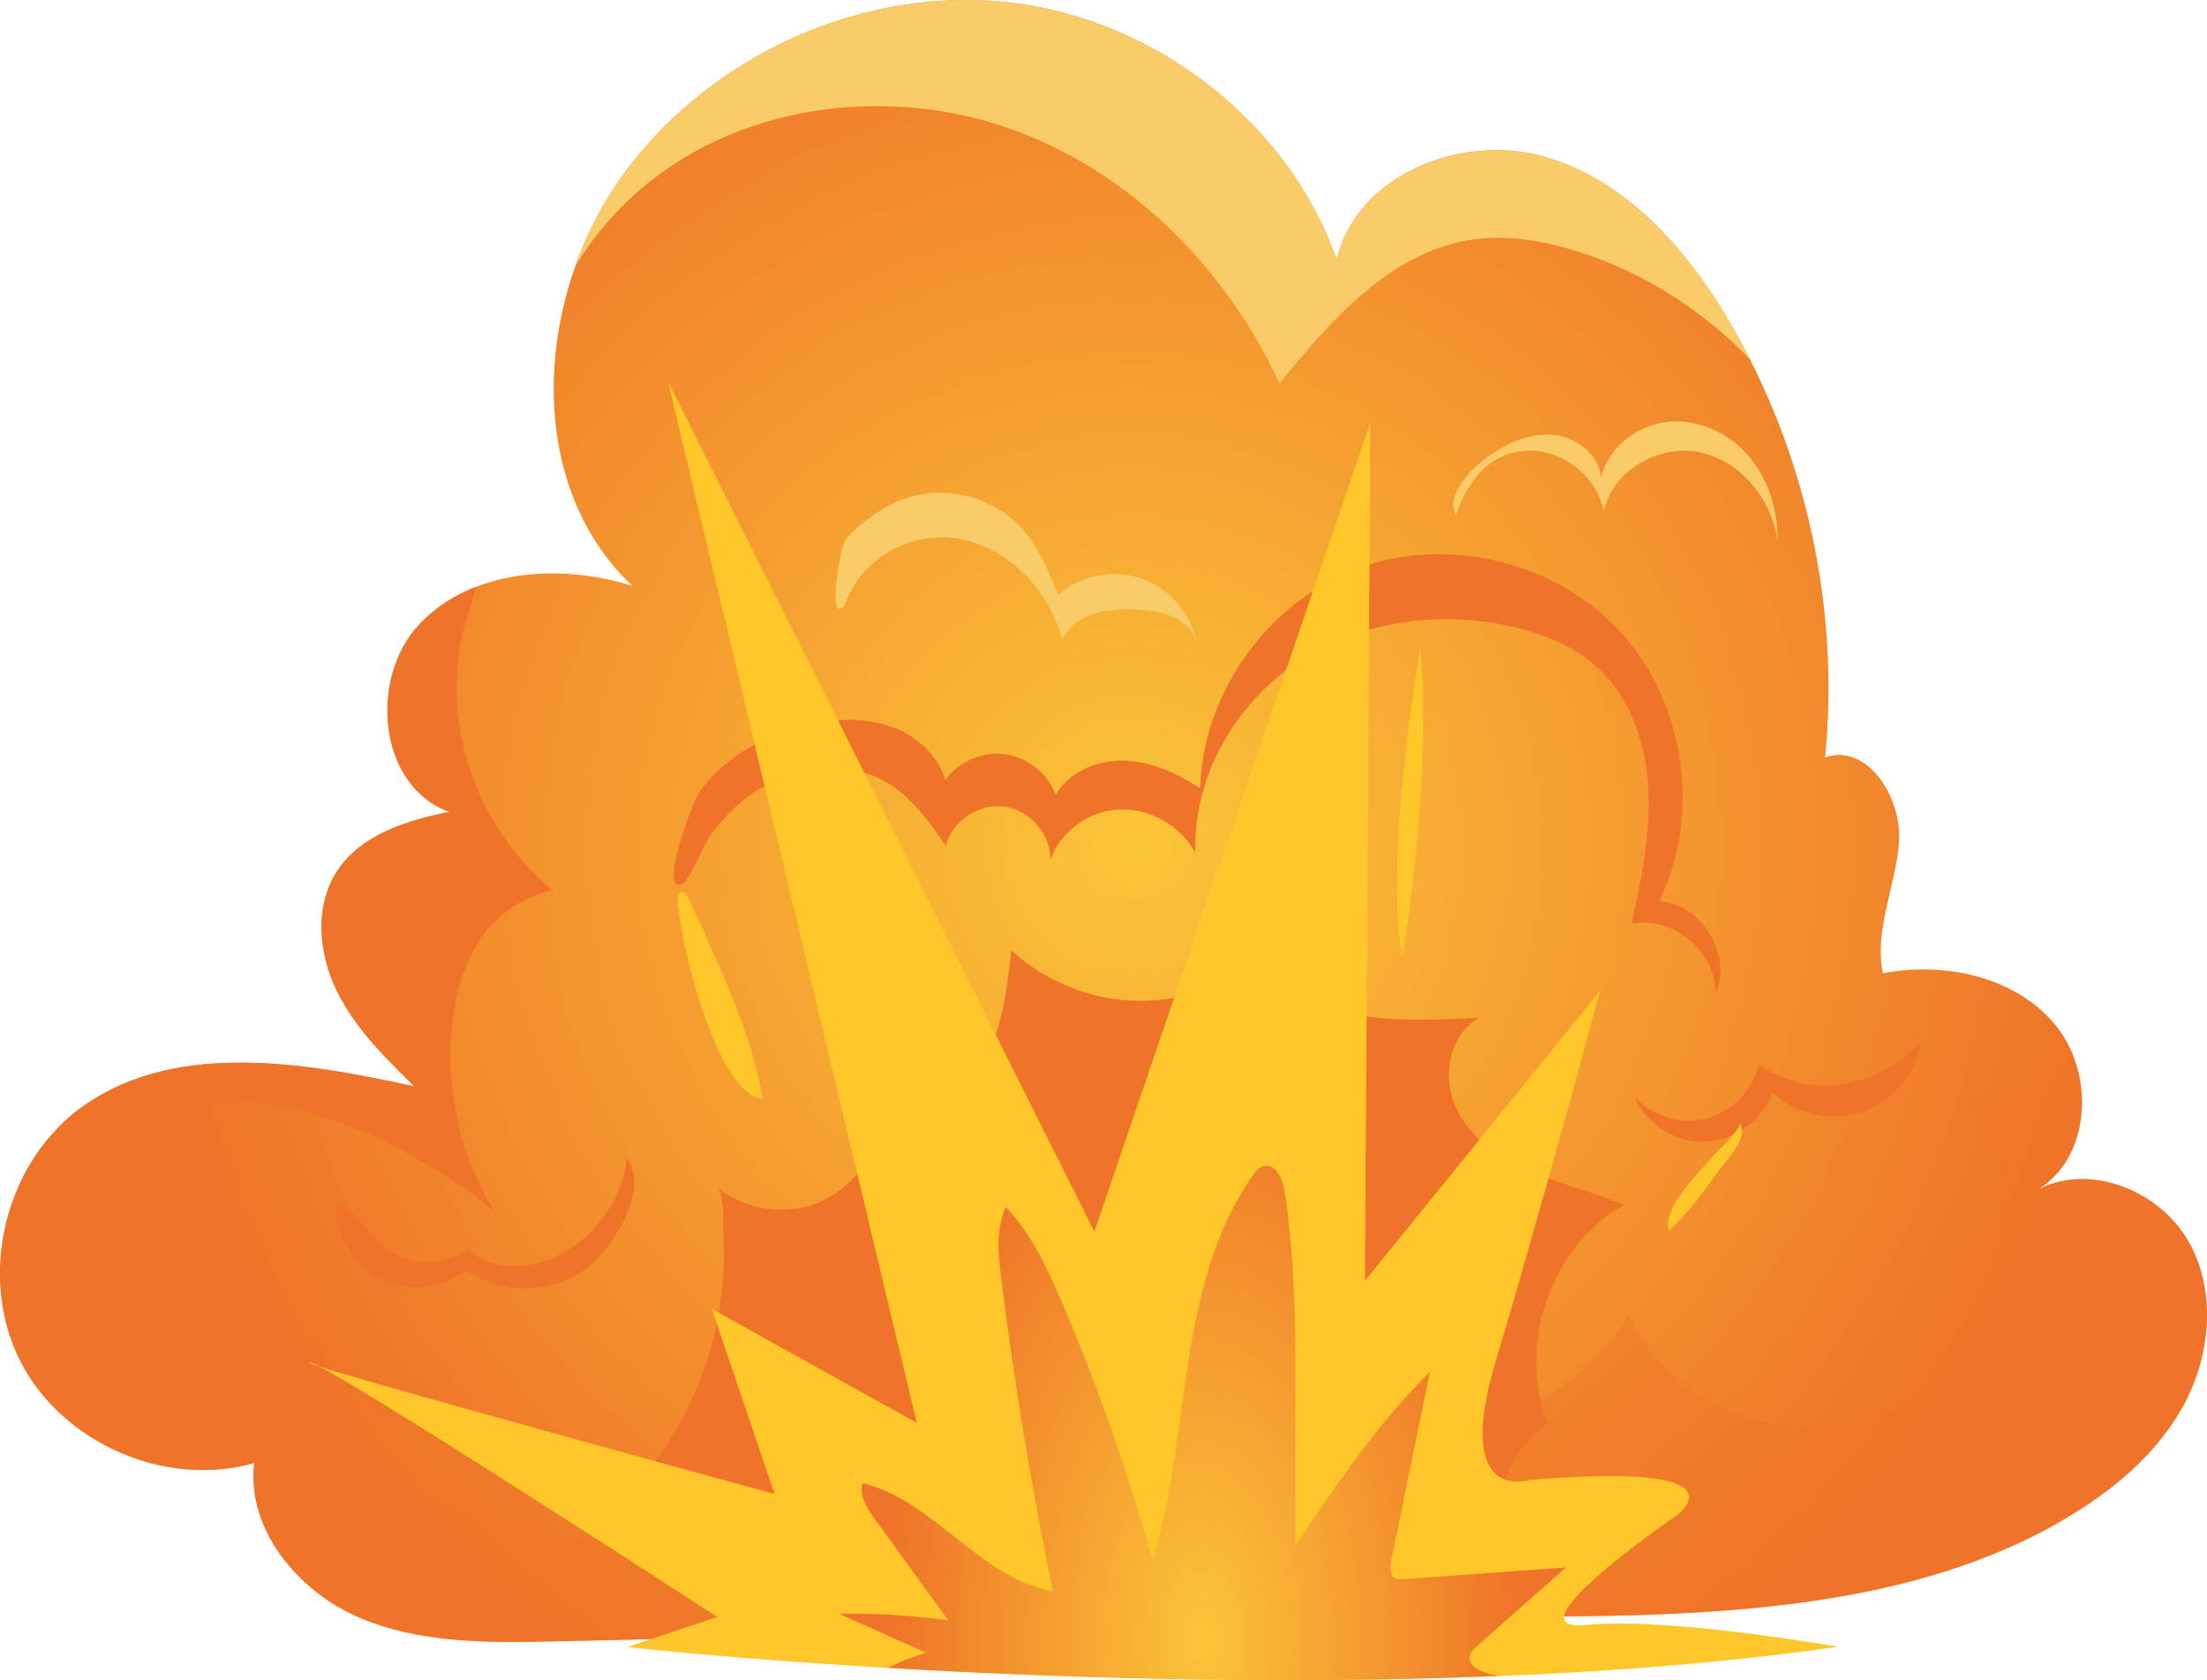 <?xml version="1.0" encoding="UTF-8"?>
<svg xmlns="http://www.w3.org/2000/svg" xmlns:xlink="http://www.w3.org/1999/xlink" viewBox="0 0 152.8 116.33">
  <defs>
    <style>
      .cls-1 {
        mix-blend-mode: multiply;
        opacity: .4;
      }

      .cls-2 {
        isolation: isolate;
      }

      .cls-3 {
        fill: #ffc729;
      }

      .cls-4 {
        fill: url(#radial-gradient);
      }

      .cls-5 {
        fill: #ef7328;
      }

      .cls-6 {
        fill: url(#radial-gradient-2);
      }

      .cls-7 {
        fill: #f9cc69;
      }
    </style>
    <radialGradient id="radial-gradient" cx="79.89" cy="58.99" fx="79.89" fy="58.99" r="67.73" gradientTransform="translate(2.54 -5.43) rotate(3.74)" gradientUnits="userSpaceOnUse">
      <stop offset="0" stop-color="#fac538"/>
      <stop offset="1" stop-color="#ef7328"/>
    </radialGradient>
    <radialGradient id="radial-gradient-2" cx="83.26" cy="113.39" fx="83.26" fy="113.39" r="21.79" gradientTransform="translate(0 -98.57) scale(1 1.87)" xlink:href="#radial-gradient"/>
  </defs>
  <g class="cls-2">
    <g id="_图层_2" data-name="图层 2">
      <g id="Objects">
        <g>
          <path class="cls-4" d="m141.96,105.72c3.57-1.95,6.93-4.52,8.99-8.03s2.59-8.09.62-11.65c-1.97-3.56-6.76-5.54-10.4-3.73,3.65-2.33,3.86-8.11,1.07-11.42-2.79-3.31-7.63-4.31-11.88-3.51-.62-3.01.9-6.03,1.12-9.1.22-3.07-2.22-6.87-5.12-5.84,1.02-10.4-1.32-21.1-6.6-30.12-2.99-5.12-7.26-9.94-12.99-11.51-5.73-1.56-12.9,1.39-14.22,7.17C89.2,8.48,80.05,1.39,70.04.19c-10.01-1.2-20.43,3.41-26.54,11.42-6.42,8.41-7.43,21.7.28,28.95-5-1.56-11.05-1.17-14.67,2.6s-2.9,11.32,2.03,13.05c-2.95.58-6.13,1.57-7.78,4.09-1.58,2.41-1.3,5.66-.05,8.25,1.25,2.59,3.35,4.66,5.4,6.67-7.91-1.74-17.01-3.23-23.42,1.72-5.06,3.91-6.78,11.55-3.9,17.26,2.88,5.71,10.06,8.85,16.21,7.09-.54,4.58,3,8.85,7.23,10.68s9.01,1.77,13.62,1.67c18.02-.39,36.03-.92,54.04-1.58,15.85-.58,35.07,1.52,49.47-6.33Z"/>
          <path class="cls-7" d="m45.8,11.96c6.98-5.03,16.57-5.89,24.63-2.87,8.06,3.02,14.55,9.63,18.15,17.45,3.6-4.41,7.72-9.13,13.35-9.95,2.42-.35,4.9.07,7.24.8,4.53,1.42,8.67,4.03,11.96,7.46-.43-.85-.88-1.7-1.36-2.52-2.99-5.12-7.26-9.94-12.99-11.51-5.72-1.56-12.9,1.39-14.22,7.17C89.2,8.48,80.05,1.39,70.04.19c-10.01-1.2-20.43,3.41-26.54,11.42-1.55,2.03-2.78,4.35-3.65,6.8.08-.12.14-.26.22-.38,1.51-2.35,3.45-4.43,5.72-6.06Z"/>
          <path class="cls-5" d="m48.53,54.67c1.86-2.45,4.77-3.97,7.79-4.57,1.78-.35,3.67-.4,5.39.21,1.71.61,3.23,1.95,3.74,3.69.92-1.28,2.57-1.99,4.13-1.78s2.97,1.34,3.51,2.81c.94-1.62,2.92-2.44,4.79-2.37s3.64.89,5.21,1.91c.19-6.63,4.72-12.93,10.95-15.23,6.23-2.29,13.76-.44,18.21,4.48,4.45,4.92,5.53,12.61,2.62,18.57,2.93.18,5.1,3.73,3.91,6.41.05-2.89-2.97-5.42-5.81-4.85.66-3.08,1.32-6.21,1.15-9.36s-1.26-6.37-3.62-8.47c-1.57-1.4-3.59-2.21-5.63-2.7-5.07-1.2-10.67-.47-15.01,2.41-4.35,2.88-7.27,7.97-7.1,13.18-1.05-1.83-3.12-3.05-5.22-2.97-2.1.07-4.13,1.49-4.81,3.48.01-1.78-1.44-3.44-3.2-3.68-1.76-.24-3.6.99-4.05,2.71-1.15-1.65-2.34-3.35-4.07-4.37-2.91-1.72-6.8-1.09-9.53.91-1,.73-1.87,1.63-2.62,2.62-.44.58-1.51,3.28-2.05,3.5-1.63.65.74-5.78,1.31-6.54Z"/>
          <path class="cls-5" d="m49.69,82.22c1.89,1.55,4.65,1.97,6.92,1.06,2.27-.91,3.97-3.11,4.27-5.54,2.78.57,5.6-1.31,7.03-3.76s1.79-5.36,2.11-8.19c2.46,2.28,5.83,3.57,9.18,3.5,3.36-.06,6.67-1.47,9.04-3.85-.39,2.14,1.88,3.8,3.96,4.41,3.29.97,6.8.79,10.23.61-2.05,1.1-2.61,3.98-1.68,6.11s2.98,3.57,5.11,4.49,4.42,1.44,6.56,2.36c-5.06,2.89-7.44,9.74-5.25,15.15-3.22,2.09-4.38,6.83-2.48,10.17-13.83-.71-27.69-1.42-41.52-.63-5.07.29-10.37.75-15.01-1.31-.98-.44-4.91-1.7-4.97-2.67-.04-.69,1.14-1.62,1.53-2.09.61-.76,1.18-1.55,1.69-2.38,2.06-3.31,3.32-7.12,3.64-11,.09-1.11.1-2.22.04-3.33-.03-.55.03-2.75-.4-3.1Z"/>
          <path class="cls-5" d="m19.31,76.56c5.46,1.11,10.52,3.78,14.88,7.25-2.51-4.08-3.51-9.08-2.76-13.81.31-1.91.91-3.82,2.09-5.36,1.16-1.51,2.87-2.6,4.73-3.02-3.51-2.88-5.88-7.13-6.48-11.64-.24-1.78-.2-3.6.1-5.38.23-1.35.8-2.64,1.07-3.97-1.44.56-2.76,1.39-3.85,2.53-3.63,3.77-2.9,11.32,2.03,13.05-2.95.58-6.13,1.57-7.78,4.09-1.58,2.41-1.3,5.66-.05,8.25s3.35,4.66,5.4,6.67c-7.91-1.74-17.01-3.23-23.42,1.72-.45.35-.87.74-1.27,1.14,4.73-2.14,10.18-2.55,15.28-1.52Z"/>
          <g class="cls-1">
            <path class="cls-5" d="m1.39,94.19c2.88,5.71,10.06,8.85,16.21,7.09-.54,4.58,3,8.85,7.23,10.68,4.23,1.83,9.01,1.77,13.62,1.67,18.02-.39,36.03-.92,54.04-1.58,15.85-.58,35.07,1.53,49.47-6.33,3.57-1.95,6.93-4.52,8.99-8.03,2.05-3.51,2.59-8.09.62-11.65-1.97-3.56-6.76-5.54-10.4-3.73,2.64-1.69,3.47-5.18,2.68-8.23-2.41,1.28-5.04,2.06-7.76,2.02,5.18,6.06,3.62,16.58-3.09,20.87-6.71,4.29-16.92,1.3-20.25-5.94-5.49,9.39-20.19,11.51-28.11,4.06-2.47,3.49-6.78,5.6-11.05,5.43s-8.39-2.65-10.56-6.33c-4.7,9.4-16.51,13.94-26.82,11.92-6.75-1.33-13.63-6.11-14.18-12.97-8.49,2.12-16.92-.36-21.81-7.41-.48,2.87-.14,5.88,1.18,8.48Z"/>
          </g>
          <path class="cls-5" d="m117.67,77.55c1.97-.32,3.67-1.92,4.1-3.87,1.65,1.25,3.84,1.7,5.88,1.37,2.04-.33,3.93-1.42,5.35-2.92-.34,2.2-1.97,4.14-4.07,4.86-2.1.72-4.58.18-6.2-1.35-.74,2.05-2.9,3.5-5.08,3.4-1.94-.08-3.64-1.35-4.5-3.06,1.2,1.13,2.82,1.83,4.51,1.56Z"/>
          <path class="cls-5" d="m27.1,86.72c1.63.89,3.84.95,5.22-.3,1.38,1.44,3.71,1.52,5.58.83,2.95-1.09,5.16-3.95,5.49-7.08.92,1.25.47,3.03-.24,4.41-.63,1.22-1.45,2.37-2.54,3.21-2.36,1.82-5.91,1.89-8.33.16-1.78,1.41-4.46,1.57-6.39.37-1.6-.99-2.94-3.22-2.57-5.14,1.26.36,2.42,2.8,3.79,3.55Z"/>
          <path class="cls-7" d="m62.41,34.61c2.83-1.11,6.3-.29,8.34,1.97,1.17,1.31,1.85,2.97,2.51,4.6,1.59-1.39,3.98-1.82,5.95-1.06,1.98.76,3.46,2.67,3.71,4.78-.05-.92-.73-1.71-1.55-2.12-.82-.42-1.75-.52-2.67-.58-1.98-.11-4.4.28-5.16,2.11-.86-3.36-3.59-6.28-6.99-6.98-3.2-.66-6.71,1.15-7.94,4.24-.09.23-.2.5-.44.58-.75.25,0-4.33.42-4.83.89-1.07,2.53-2.22,3.82-2.73Z"/>
          <path class="cls-7" d="m102.93,31.67c1.33-.95,2.9-1.69,4.53-1.57,1.63.12,3.25,1.34,3.38,2.97.5-2.06,2.47-3.62,4.58-3.86s4.27.75,5.65,2.37c1.38,1.61,2.03,3.78,2,5.91-.38-2.88-2.53-5.57-5.37-6.17-2.84-.6-6.11,1.27-6.66,4.12-.44-2.46-2.91-4.39-5.4-4.23-2.64.17-4.07,2.21-4.84,4.46-.78-1.4,1.1-3.25,2.14-3.99Z"/>
          <path class="cls-3" d="m22.06,94.58c-.3-.15-.51-.24-.59-.24-.11,0,.11.09.59.24Z"/>
          <path class="cls-3" d="m43.42,114.01c.76.19,48.25,5.11,83.82,0,0,0-11.73-2.08-17.41-1.51s6.24-7.57,6.24-7.57c0,0,5.3-3.78-10.22-2.46,0,0-5.3,1.7-2.27-8.32,3.03-10.03,7.19-25.54,7.19-25.54l-16.27,20.06.38-59.41-19.11,56-29.52-58.84,17.22,72.09-14.19-7.89,4.35,12.81s-33.3-9.08-32.16-9.08,28.19,17.6,28.19,17.6l-6.24,2.08Z"/>
          <path class="cls-6" d="m103.78,116.04c-.25-.06-.51-.12-.76-.18-.63-.17-1.41-.58-1.27-1.22.06-.26.27-.46.47-.64,2.06-1.83,4.13-3.65,6.19-5.48-3.71.27-7.42.53-11.13.8-.26.02-.54.03-.75-.12-.34-.25-.3-.77-.21-1.19.89-4.34,1.79-8.69,2.68-13.03-3.63,3.56-6.48,7.81-9.31,12.02v-9.3c.01-5.1.01-10.22-.75-15.25-.13-.86-.67-1.97-1.5-1.71-.3.1-.51.37-.7.63-5.32,7.58-4.25,17.8-6.94,26.66-1.69-6.07-3.78-12.02-6.25-17.81-1.02-2.38-2.13-4.78-3.91-6.65-.7,1.51-.53,3.27-.32,4.92.9,7.27,2.09,14.5,3.58,21.67-5.03-.85-8.22-6.28-13.18-7.48-.25.86.3,1.73.82,2.45,1.7,2.35,3.41,4.7,5.11,7.05-2.5-.34-5.03-.49-7.55-.45,2,.9,4.01,1.79,6.01,2.69-.91.28-1.79.64-2.65,1.05,11.38.67,26.81,1.19,42.31.56Z"/>
          <path class="cls-3" d="m120.45,77.72c.43.75-.14,1.65-.67,2.33-1.34,1.68-2.66,3.76-4.24,5.15-.74-2.25,5.28-6.83,4.91-7.48Z"/>
          <path class="cls-3" d="m47.64,62.14c-.08-.17-.19-.37-.38-.37-.27,0-.35.36-.33.62.14,2.73,2.63,13.35,5.87,13.7-.76-4.7-3.21-9.63-5.16-13.96Z"/>
          <path class="cls-3" d="m98.32,44.9s-2.55,14.64-1.23,21.32c0,0,2.11-11.98,1.23-21.32Z"/>
        </g>
      </g>
    </g>
  </g>
</svg>